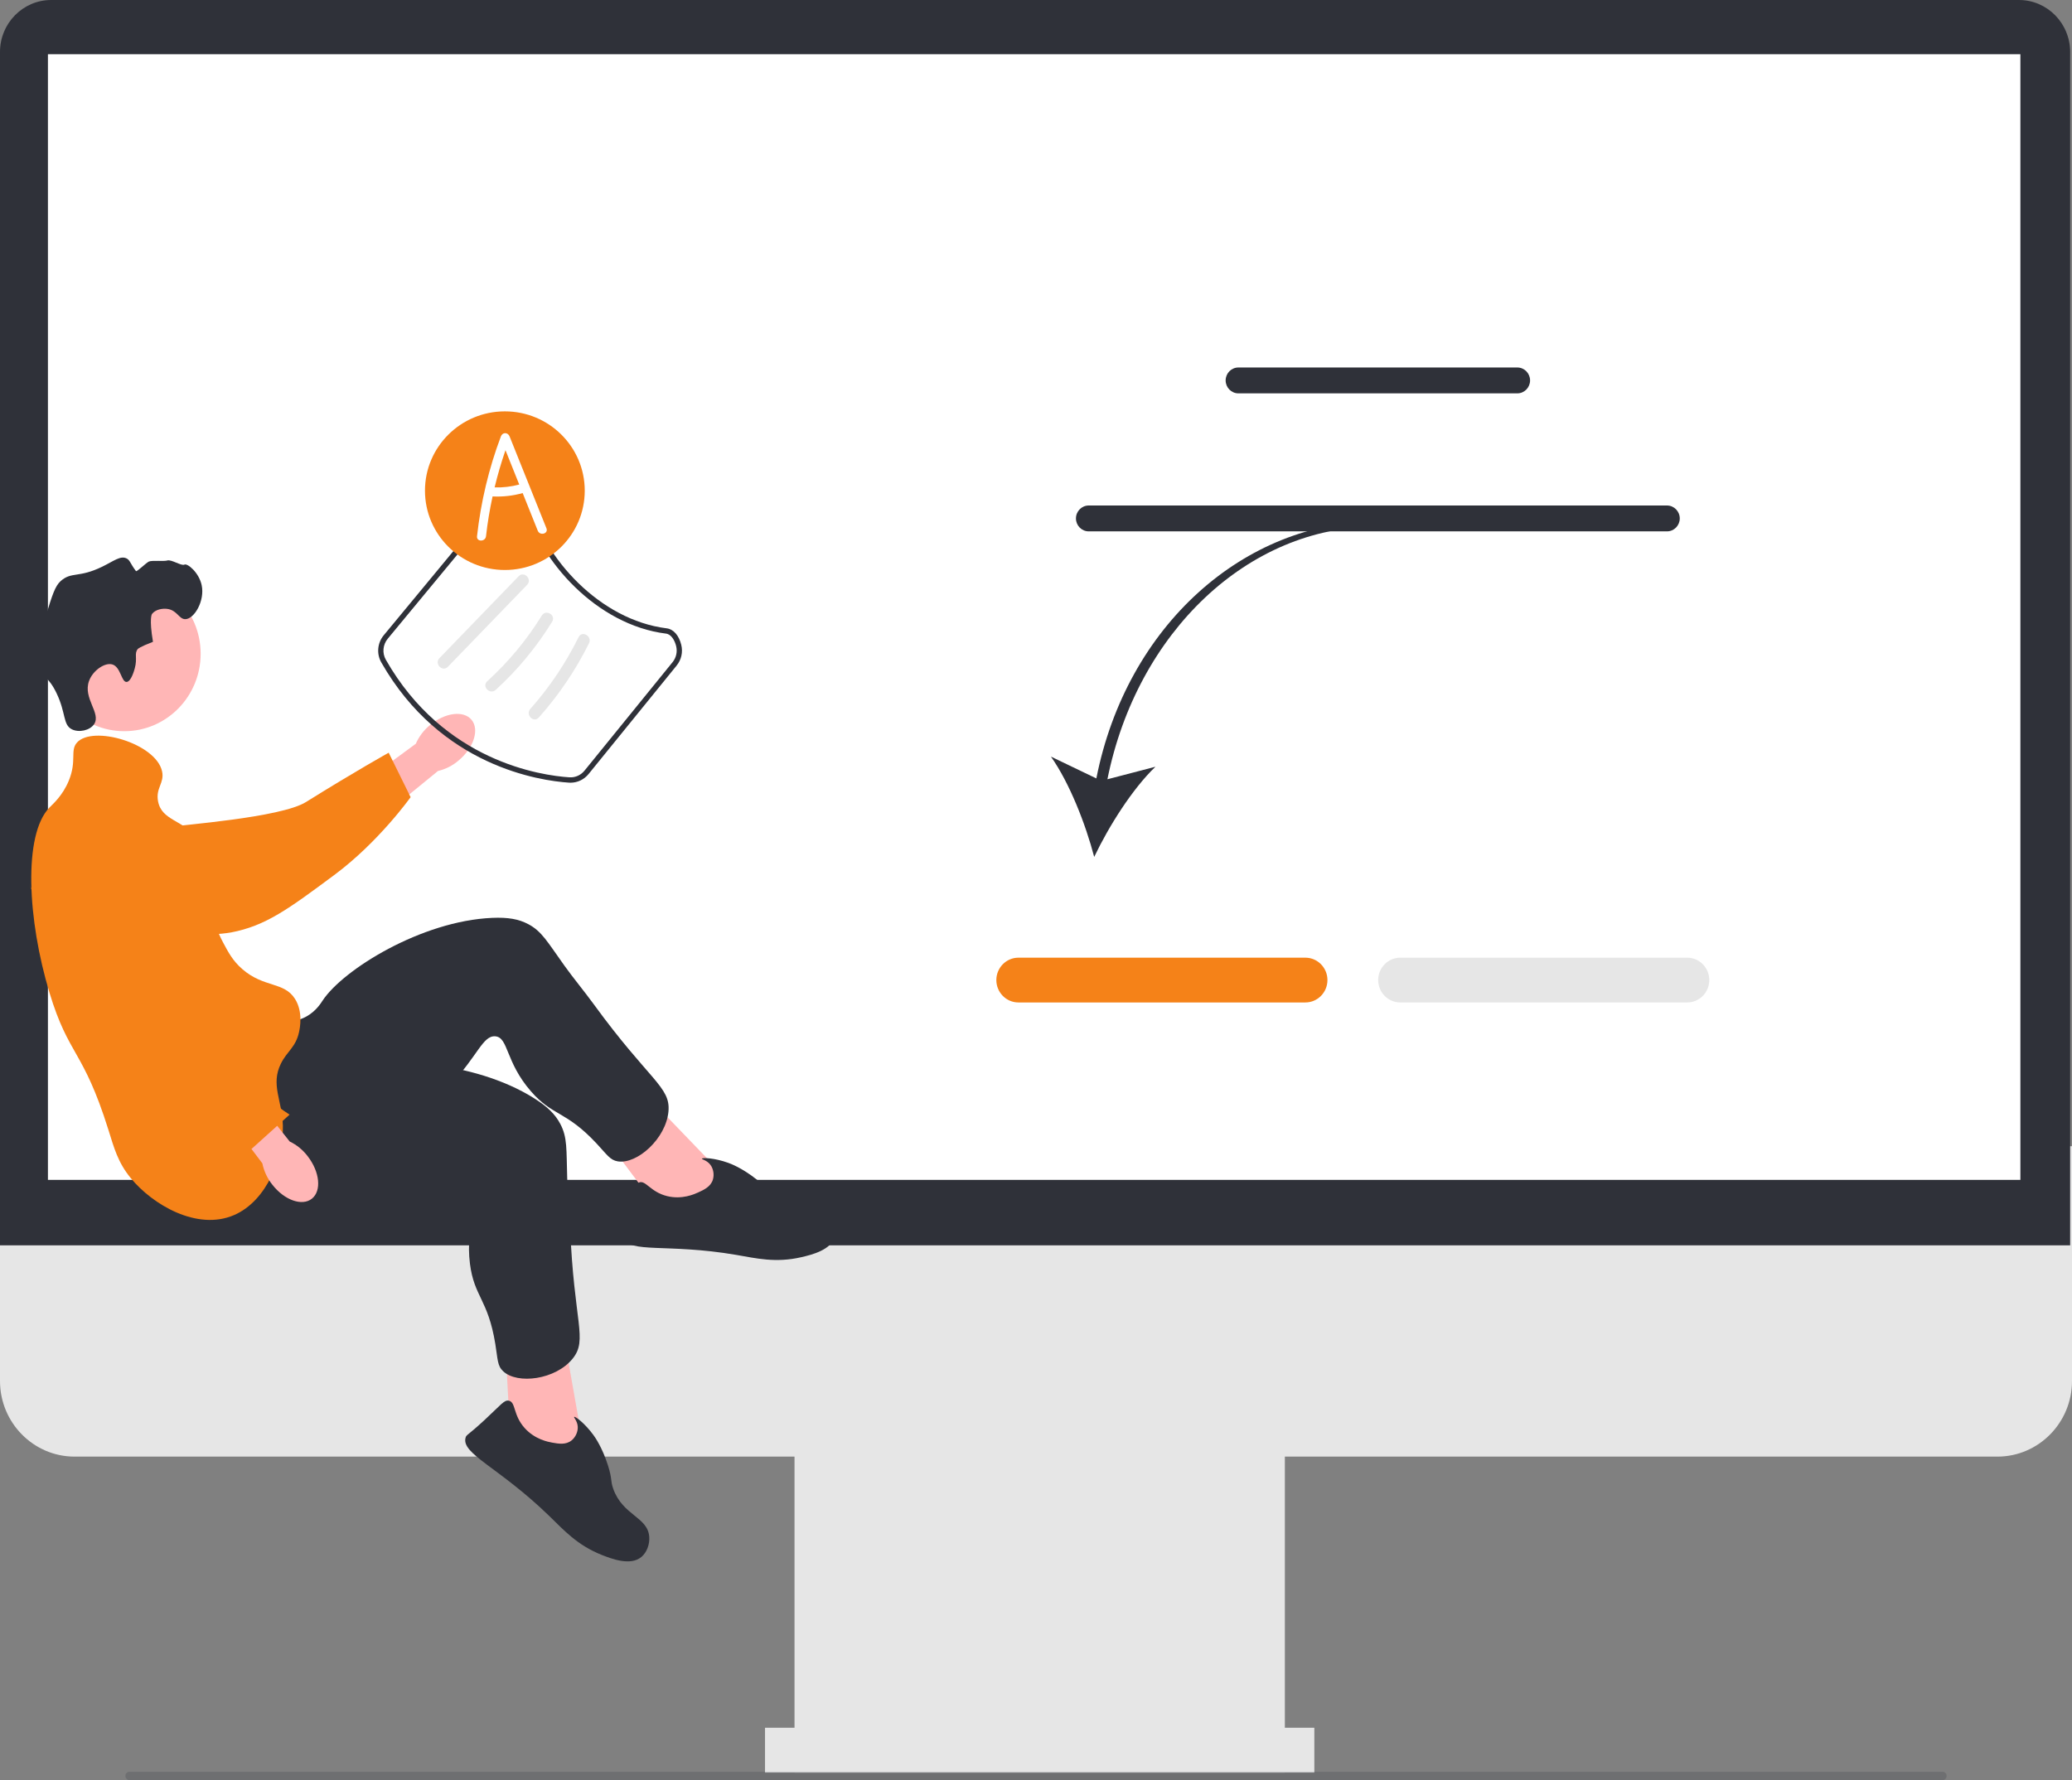 <svg width="135" height="116" viewBox="0 0 135 116" fill="none" xmlns="http://www.w3.org/2000/svg">
<rect x="0" y="0" width="135" height="116" fill="#808080" stroke="none"/>
<g clip-path="url(#clip0_42_4411)">
<path d="M130.141 94.919H4.859C2.18 94.919 0 92.708 0 89.99V74.692H135V89.99C135 92.708 132.82 94.919 130.141 94.919Z" fill="#E6E6E6"/>
<path d="M83.714 92.36H51.766V115.511H83.714V92.36Z" fill="#E6E6E6"/>
<path d="M85.635 112.587H49.844V115.511H85.635V112.587Z" fill="#E6E6E6"/>
<path d="M134.88 81.15H0V3.383C0 1.518 1.496 0 3.335 0H131.545C133.384 0 134.88 1.518 134.88 3.383V81.15Z" fill="#2F3139"/>
<path d="M131.637 3.534H3.123V76.886H131.637V3.534Z" fill="white"/>
<path d="M28.011 47.254C28.995 46.429 30.211 46.276 30.728 46.911C31.245 47.546 30.867 48.729 29.883 49.554C29.495 49.889 29.032 50.124 28.536 50.241L24.325 53.681L22.775 51.642L27.091 48.467C27.298 47.994 27.613 47.578 28.011 47.254Z" fill="#FFB6B6"/>
<path d="M3.67 55.016C3.668 54.863 3.669 53.536 4.638 52.697C5.75 51.734 7.32 52.124 7.871 52.261C9.143 52.577 9.247 53.13 10.441 53.699C12.676 54.763 9.876 54.218 11.206 53.877C11.666 53.759 18.287 53.293 19.936 52.264C23.141 50.263 25.325 49.049 25.325 49.049L26.753 51.946C26.753 51.946 24.688 54.858 21.783 57.016C18.802 59.229 17.312 60.336 15.047 60.763C14.852 60.8 10.055 61.631 6.191 58.703C5.31 58.035 3.695 56.811 3.67 55.016Z" fill="#F58218"/>
<path d="M8.099 47.648C10.846 47.648 13.073 45.389 13.073 42.602C13.073 39.815 10.846 37.556 8.099 37.556C5.352 37.556 3.125 39.815 3.125 42.602C3.125 45.389 5.352 47.648 8.099 47.648Z" fill="#FFB6B6"/>
<path d="M47.054 76.503L41.931 71.183L39.287 73.981L43.103 79.082L46.889 79.521L47.054 76.503Z" fill="#FFB6B6"/>
<path d="M17.803 66.528C18.103 66.553 19.055 66.746 19.965 66.238C20.586 65.892 20.905 65.376 21.012 65.212C22.347 63.179 27.47 60.008 32.068 59.812C33.109 59.768 33.794 59.891 34.417 60.22C35.3 60.687 35.653 61.356 36.773 62.923C37.387 63.781 38.065 64.588 38.685 65.44C42.318 70.428 43.695 70.819 43.554 72.418C43.398 74.192 41.513 75.875 40.259 75.681C39.746 75.601 39.547 75.239 38.861 74.506C36.85 72.357 36.018 72.754 34.587 71.107C32.915 69.185 33.134 67.592 32.262 67.53C31.453 67.473 31.11 68.833 29.383 70.639C28.593 71.465 28.031 71.844 26.317 73.05C19.642 77.748 19.536 78.078 18.189 78.453C17.6 78.616 13.417 79.78 11.927 77.928C9.595 75.031 15.104 66.3 17.803 66.528Z" fill="#2F3139"/>
<path d="M45.488 77.705C45.864 77.533 46.305 77.333 46.447 76.871C46.543 76.559 46.487 76.174 46.289 75.908C46.06 75.601 45.722 75.56 45.736 75.506C45.756 75.423 46.557 75.456 47.436 75.771C47.602 75.83 48.353 76.109 49.308 76.866C50.074 77.472 49.971 77.594 50.451 77.943C51.925 79.017 53.307 78.171 54.105 79.177C54.412 79.566 54.544 80.117 54.414 80.563C54.154 81.459 52.889 81.767 52.198 81.926C50.533 82.309 49.273 81.996 47.957 81.772C43.482 81.007 40.968 81.703 40.631 80.651C40.567 80.452 40.671 80.469 41.016 79.009C41.356 77.567 41.345 77.171 41.635 77.055C42.072 76.882 42.365 77.672 43.465 77.943C44.439 78.183 45.244 77.816 45.488 77.705Z" fill="#2F3139"/>
<path d="M37.947 93.905L36.653 86.585L32.916 87.394L33.251 93.788L36.14 96.308L37.947 93.905Z" fill="#FFB6B6"/>
<path d="M19.265 68.988C19.499 69.18 20.18 69.882 21.214 69.98C21.92 70.047 22.469 69.802 22.648 69.728C24.878 68.805 30.873 69.1 34.785 71.558C35.671 72.114 36.17 72.606 36.503 73.233C36.976 74.123 36.897 74.877 36.957 76.813C36.99 77.871 37.104 78.926 37.146 79.985C37.391 86.181 38.314 87.289 37.313 88.532C36.202 89.911 33.709 90.229 32.78 89.354C32.399 88.996 32.435 88.583 32.273 87.586C31.799 84.662 30.891 84.517 30.618 82.339C30.298 79.796 31.362 78.602 30.674 78.054C30.037 77.546 29 78.476 26.571 78.987C25.46 79.22 24.785 79.214 22.699 79.235C14.576 79.32 14.306 79.532 12.984 79.075C12.405 78.875 8.3 77.455 8.092 75.074C7.767 71.349 17.157 67.262 19.265 68.988Z" fill="#2F3139"/>
<path d="M35.986 94.008C36.392 94.08 36.868 94.165 37.24 93.864C37.493 93.66 37.66 93.31 37.643 92.977C37.624 92.593 37.366 92.367 37.408 92.329C37.471 92.273 38.115 92.756 38.668 93.517C38.772 93.661 39.24 94.319 39.611 95.49C39.909 96.428 39.757 96.469 39.961 97.032C40.586 98.76 42.198 98.847 42.301 100.135C42.34 100.631 42.144 101.163 41.79 101.458C41.079 102.051 39.861 101.585 39.201 101.323C37.612 100.692 36.742 99.715 35.778 98.779C32.498 95.597 30.032 94.741 30.336 93.679C30.393 93.478 30.47 93.551 31.564 92.539C32.644 91.54 32.853 91.206 33.157 91.275C33.615 91.38 33.42 92.201 34.18 93.052C34.854 93.805 35.722 93.96 35.986 94.008Z" fill="#2F3139"/>
<path d="M8.777 43.566C8.971 42.864 8.728 42.608 8.975 42.292C8.975 42.292 9.075 42.165 9.967 41.823C9.704 40.274 9.901 40.012 9.901 40.012C10.128 39.71 10.583 39.637 10.893 39.677C11.547 39.76 11.663 40.361 12.082 40.347C12.661 40.329 13.356 39.153 13.14 38.134C12.964 37.303 12.206 36.686 12.016 36.793C11.828 36.899 11.15 36.431 10.893 36.525C10.717 36.589 9.89 36.503 9.703 36.592C9.498 36.688 8.912 37.288 8.856 37.212C8.466 36.687 8.474 36.504 8.248 36.39C7.848 36.19 7.412 36.561 6.662 36.927C5.117 37.681 4.665 37.231 3.951 37.866C3.591 38.187 3.398 38.799 3.026 40.012C2.506 41.708 2.246 42.556 2.497 43.365C2.753 44.191 3.13 44.011 3.687 45.176C4.307 46.472 4.093 47.226 4.679 47.523C5.131 47.753 5.858 47.606 6.133 47.188C6.603 46.471 5.388 45.501 5.802 44.371C6.057 43.678 6.842 43.152 7.323 43.298C7.867 43.464 7.907 44.453 8.248 44.438C8.54 44.425 8.743 43.689 8.777 43.566Z" fill="#2F3139"/>
<path d="M5.01 48.395C6.027 47.237 10.173 48.435 10.562 50.273C10.723 51.028 10.132 51.347 10.298 52.218C10.541 53.49 11.919 53.403 12.942 54.699C14.394 56.538 12.898 58.336 14.529 61.405C14.877 62.061 15.171 62.614 15.785 63.149C17.194 64.377 18.505 63.956 19.222 65.094C19.759 65.945 19.538 66.994 19.487 67.24C19.275 68.248 18.701 68.493 18.297 69.319C17.624 70.693 18.386 71.701 18.429 73.343C18.483 75.396 17.407 78.243 15.256 79.177C12.839 80.227 9.924 78.489 8.513 76.763C7.671 75.733 7.427 74.783 7.059 73.611C5.413 68.371 4.483 68.845 3.225 64.691C1.786 59.943 1.503 54.38 3.225 52.62C3.453 52.387 4.081 51.847 4.481 50.876C5.019 49.569 4.554 48.913 5.01 48.395Z" fill="#F58218"/>
<path d="M20.049 75.347C20.838 76.364 20.96 77.601 20.322 78.111C19.684 78.62 18.527 78.209 17.738 77.191C17.417 76.789 17.196 76.314 17.093 75.808L13.803 71.455L15.503 70.14L18.875 74.385C19.337 74.606 19.739 74.936 20.049 75.347Z" fill="#FFB6B6"/>
<path d="M8 52.807C8.147 52.774 9.427 52.505 10.434 53.295C11.591 54.203 11.535 55.842 11.516 56.417C11.47 57.744 10.957 57.961 10.652 59.263C10.082 61.7 11.168 63.964 11.769 65.215C11.977 65.648 12.645 66.973 13.974 68.4C16.56 71.175 18.867 72.635 18.867 72.635L16.388 74.87C16.388 74.87 12.441 73.649 9.766 71.204C7.022 68.695 2.802 59.819 1.928 57.657C1.852 57.471 2.919 60.498 4.957 56.063C5.421 55.052 6.273 53.198 8 52.807Z" fill="#F58218"/>
<path d="M71.432 50.725L68.473 49.303C69.686 51.021 70.732 53.705 71.292 55.84C72.24 53.851 73.768 51.417 75.281 49.964L72.153 50.78C74.08 41.198 81.329 34.32 89.629 34.32L89.746 33.974C81.077 33.974 73.399 40.757 71.432 50.725Z" fill="#2F3139"/>
<path d="M85.051 65.324H66.354C65.561 65.324 64.916 64.67 64.916 63.865C64.916 63.061 65.561 62.406 66.354 62.406H85.051C85.844 62.406 86.489 63.061 86.489 63.865C86.489 64.67 85.844 65.324 85.051 65.324Z" fill="#F58218"/>
<path d="M109.93 65.324H91.233C90.44 65.324 89.795 64.67 89.795 63.865C89.795 63.061 90.44 62.406 91.233 62.406H109.93C110.723 62.406 111.368 63.061 111.368 63.865C111.368 64.67 110.723 65.324 109.93 65.324Z" fill="#E6E6E6"/>
<path d="M98.86 25.633H80.686C80.228 25.633 79.856 25.255 79.856 24.79C79.856 24.325 80.228 23.947 80.686 23.947H98.86C99.319 23.947 99.691 24.325 99.691 24.79C99.691 25.255 99.319 25.633 98.86 25.633Z" fill="#2F3139"/>
<path d="M108.613 34.626H70.934C70.476 34.626 70.103 34.248 70.103 33.783C70.103 33.319 70.476 32.94 70.934 32.94H108.613C109.071 32.94 109.444 33.319 109.444 33.783C109.444 34.248 109.071 34.626 108.613 34.626Z" fill="#2F3139"/>
<path d="M8.17 115.727C8.17 115.879 8.29 116 8.439 116H126.562C126.711 116 126.831 115.879 126.831 115.727C126.831 115.576 126.711 115.454 126.562 115.454H8.439C8.29 115.454 8.17 115.576 8.17 115.727Z" fill="#2F3139" fill-opacity="0.21"/>
<path d="M37.174 51.004C37.142 51.004 37.11 51.003 37.078 51.001C35.185 50.878 28.709 49.948 24.843 43.166C24.524 42.608 24.587 41.898 24.999 41.4L32.159 32.745C32.452 32.391 32.904 32.187 33.362 32.193C33.679 32.2 34.429 32.281 34.574 32.868C35.434 36.331 39.067 40.404 43.435 40.944C43.878 40.998 44.233 41.399 44.386 42.016C44.505 42.496 44.395 42.99 44.084 43.373L38.348 50.44C38.056 50.798 37.629 51.004 37.174 51.004ZM33.335 32.541C32.985 32.541 32.645 32.7 32.422 32.969L25.262 41.623C24.942 42.01 24.893 42.559 25.14 42.992C28.921 49.624 35.251 50.533 37.1 50.653C37.478 50.679 37.841 50.516 38.083 50.218L43.819 43.152C44.059 42.855 44.145 42.472 44.053 42.101C43.963 41.737 43.742 41.333 43.393 41.289C38.881 40.732 35.129 36.528 34.241 32.953C34.169 32.663 33.736 32.55 33.355 32.541C33.349 32.541 33.342 32.541 33.335 32.541Z" fill="#2F3139"/>
<path d="M29.182 43.451L34.344 38.111C34.697 37.746 34.145 37.184 33.791 37.55L28.629 42.89C28.276 43.255 28.829 43.816 29.182 43.451Z" fill="#E6E6E6"/>
<path d="M32.298 44.955C33.722 43.66 34.96 42.16 35.974 40.514C36.242 40.079 35.565 39.681 35.299 40.113C34.318 41.705 33.121 43.142 31.744 44.394C31.369 44.736 31.923 45.296 32.298 44.955Z" fill="#E6E6E6"/>
<path d="M35.105 46.757C36.403 45.299 37.507 43.672 38.376 41.917C38.602 41.462 37.927 41.059 37.7 41.516C36.861 43.212 35.806 44.786 34.552 46.195C34.215 46.574 34.767 47.137 35.105 46.757Z" fill="#E6E6E6"/>
<path d="M32.894 37.143C35.769 37.143 38.099 34.829 38.099 31.974C38.099 29.12 35.769 26.806 32.894 26.806C30.02 26.806 27.689 29.12 27.689 31.974C27.689 34.829 30.02 37.143 32.894 37.143Z" fill="#F58218"/>
<path d="M35.603 34.426C34.802 32.43 34.002 30.433 33.201 28.437C33.091 28.161 32.744 28.151 32.636 28.437C31.846 30.53 31.329 32.714 31.08 34.941C31.038 35.32 31.624 35.317 31.666 34.941C31.763 34.069 31.908 33.205 32.093 32.349C32.752 32.384 33.417 32.309 34.054 32.13C34.382 32.948 34.71 33.766 35.038 34.584C35.178 34.934 35.745 34.781 35.603 34.426ZM32.226 31.761C32.423 30.942 32.66 30.133 32.934 29.336L33.831 31.575C33.306 31.715 32.768 31.777 32.226 31.761Z" fill="white"/>
</g>
<defs>
<clipPath id="clip0_42_4411">
<rect width="135" height="116" fill="white"/>
</clipPath>
</defs>
</svg>

